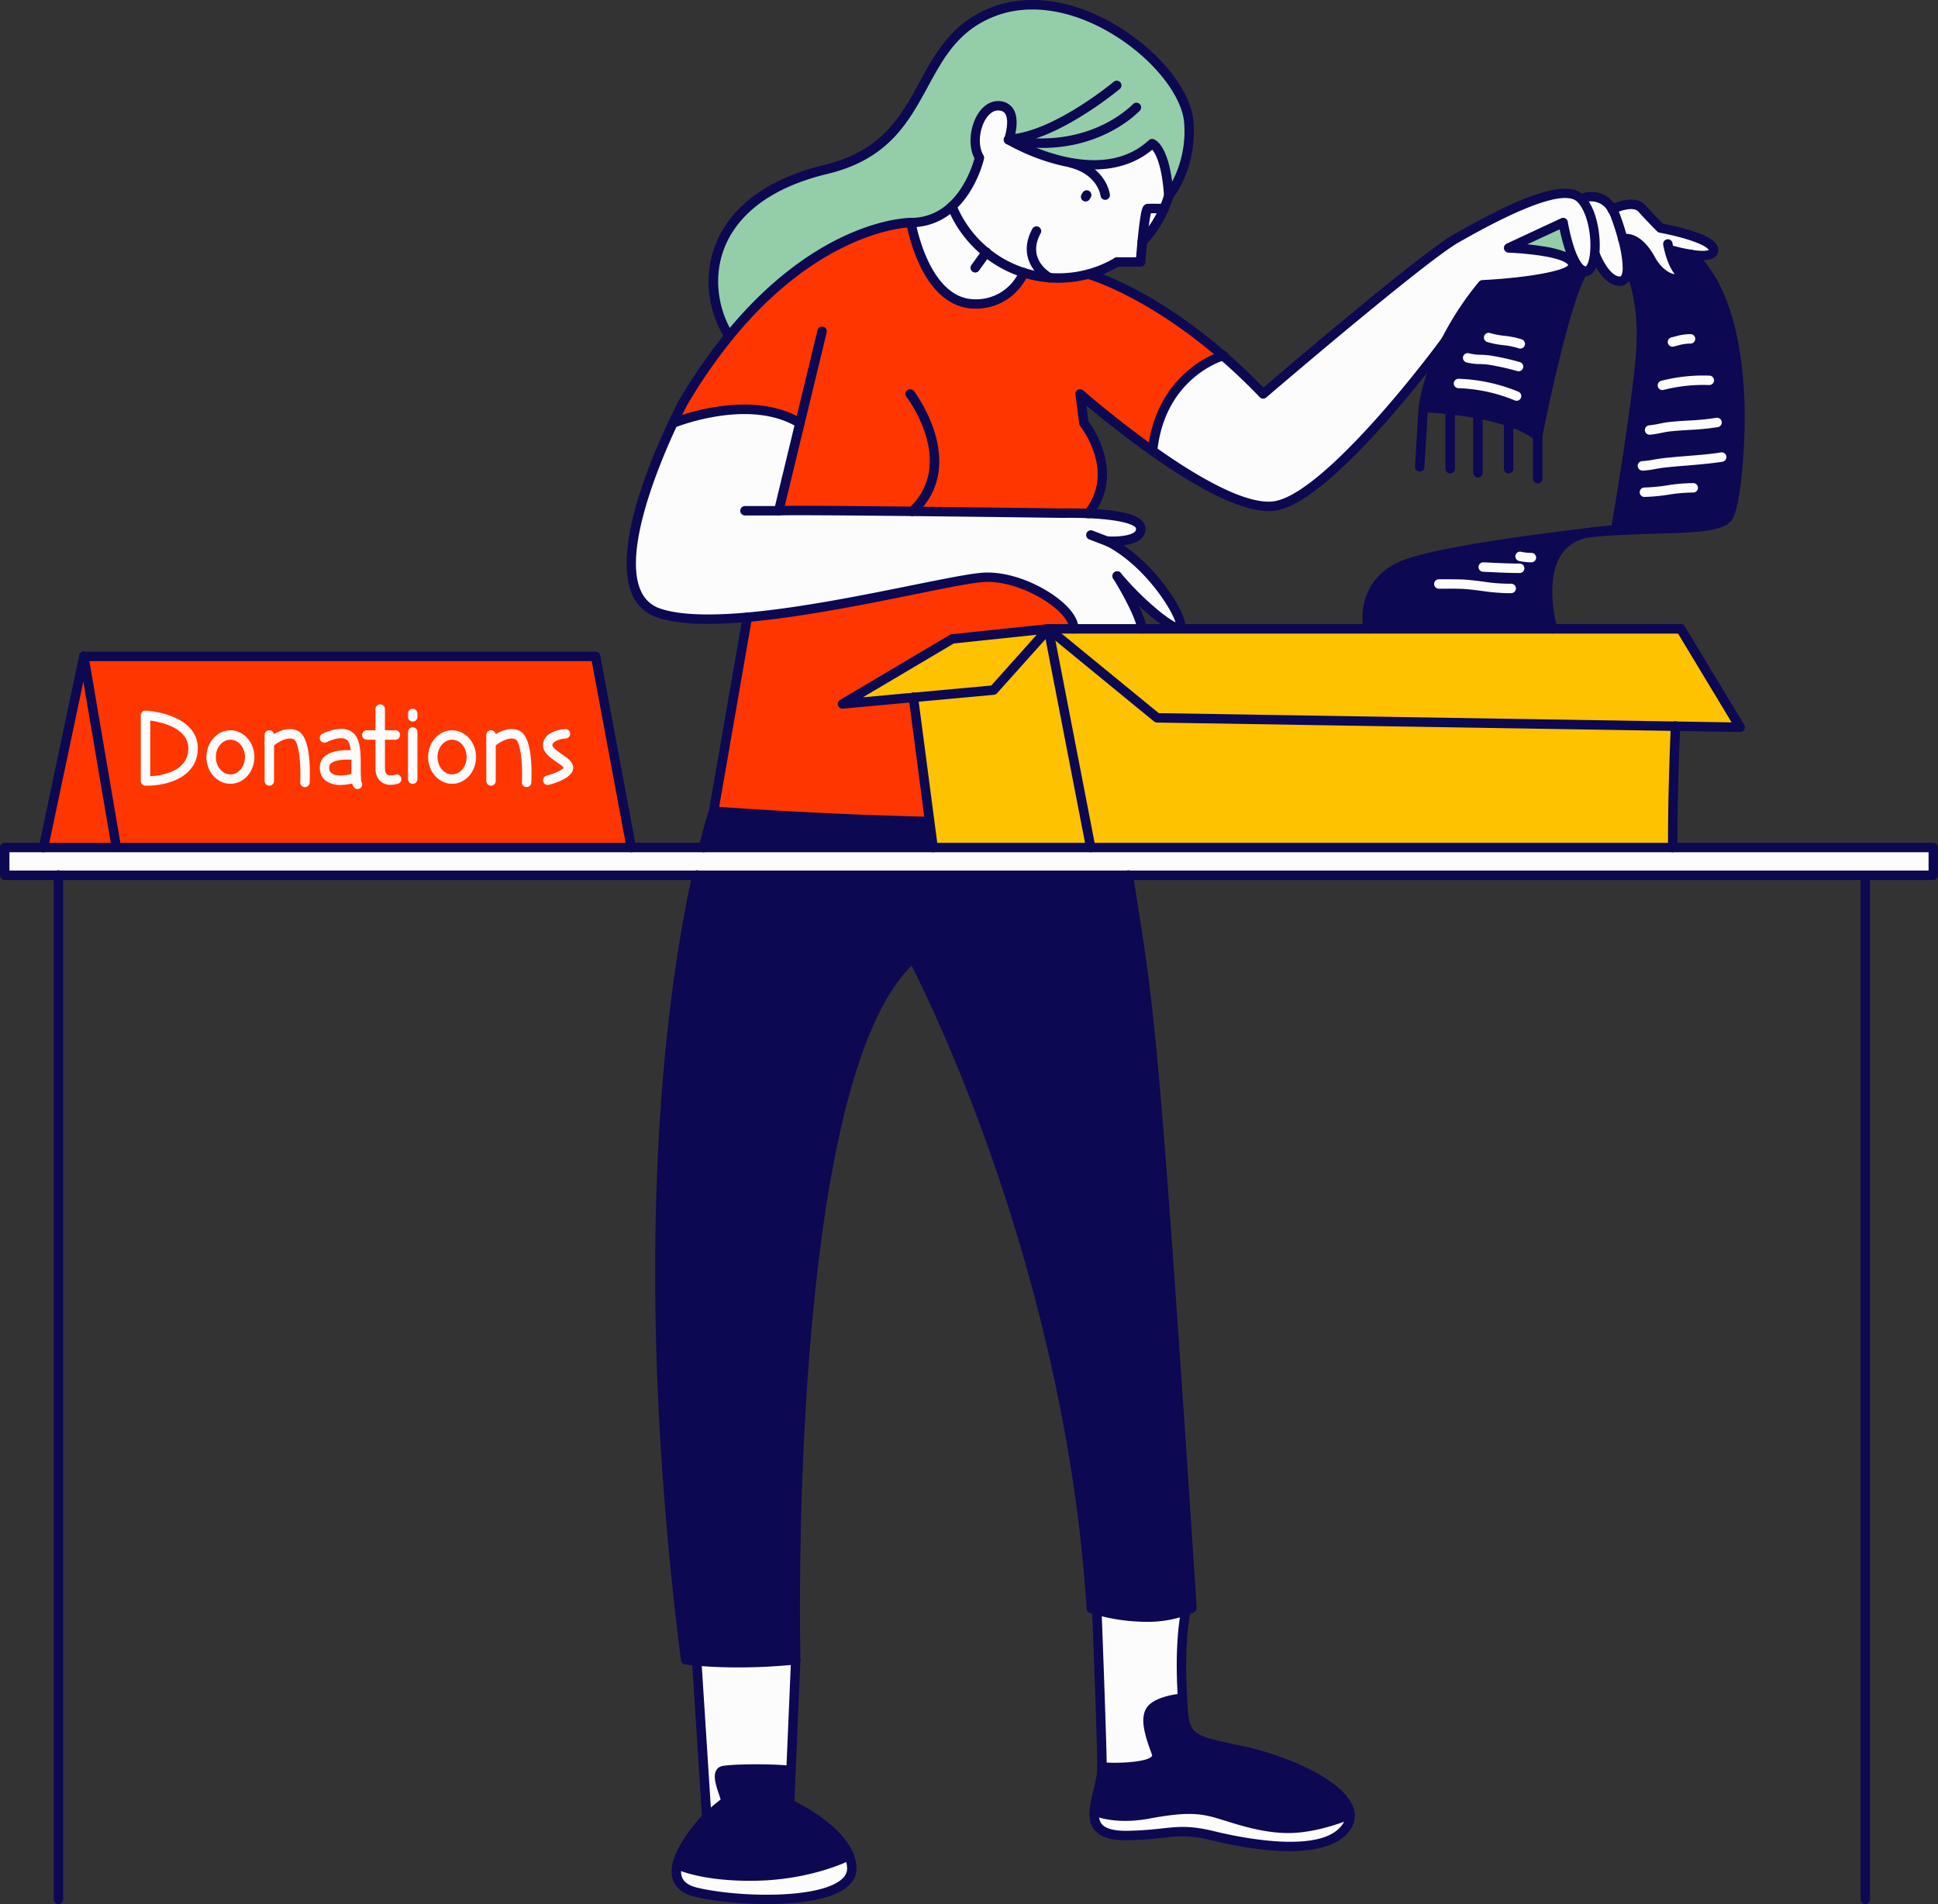 <svg xmlns="http://www.w3.org/2000/svg" width="1080" height="1061.1" viewBox="0 0 1080 1061.1"><rect x="0" y="0" width="1080" height="1061.1" fill="#333333" stroke="none"/><g id="Слой_2" data-name="Слой 2"><g id="donation03_333416962"><g id="donation03_333416962-2" data-name="donation03_333416962"><path d="M474.69 1041.12c.37 20.22-58.53 19.87-86.42 13.44-10.45-2.4-12.47-8.66-10.86-15.61.0.0 13.95 7.11 44.43 6.44S473.19 1034 473.19 1034A20.07 20.07.0 0 1 474.69 1041.12z" fill="#fcfcfc"/><path d="M473.19 1034s-20.87 10.72-51.35 11.38-44.43-6.44-44.43-6.44c2.79-12 16.45-26.14 16.45-26.14a134 134 0 0 1 10.31-8.66c1.56-1.13-7-16.31-1.12-17.48s30.67-1.16 37.75.0L440 1005.3S466.53 1017.35 473.19 1034z" fill="#0c0852"/><path d="M719.38 1018.82c15.76-.33 33-7.75 33-7.75h0a10.82 10.82.0 0 1-1.93 6.85c-11.53 17.41-53.55 10.17-74.07 5.15s-23.55-.72-47.74-.24c-16.16.31-19.39-5.68-18.78-13.76.0.0 10.78 5.35 30.29 1.71s28.19-3.19 38.36-.22S703.61 1019.17 719.38 1018.82z" fill="#fcfcfc"/><path d="M659 946.32c1.13 22.73 2.82 22.89 32.28 29 27.53 5.73 60 20.9 61.09 35.73h0s-17.2 7.42-33 7.75-30.73-5.3-40.9-8.26-18.85-3.41-38.36.22-30.29-1.71-30.29-1.71c.54-7.45 4.35-16.67 4.29-24.37.0.0 34 2.09 30.3-8s-7.19-20.44-2-25S659 946.32 659 946.32z" fill="#0c0852"/><path d="M658.7 940.4q.15 3.2.28 5.92s-11.33.83-16.53 5.39-1.72 14.93 2 25-30.3 8-30.3 8c-.1-16.05-2.86-87.49-2.86-87.49 8.11 2.28 30.73 7.42 49.69.2C661 897.41 657.39 911.74 658.7 940.4z" fill="#fcfcfc"/><path d="M443.44 924.9l-2.64 61.77c-7.08-1.16-31.9-1.17-37.75.0s2.68 16.35 1.12 17.48a134 134 0 0 0-10.31 8.66l-5.59-87.22A298.86 298.86.0 0 0 443.44 924.9z" fill="#fcfcfc"/><path d="M46.71 365.78 64.86 472.29H24.23L46.71 365.78z" fill="#ff3600"/><path d="M331.93 365.78 351.79 472.29H64.86L46.71 365.78H331.93z" fill="#ff3600"/><path d="M81.6 437.82H81a2.63 2.63.0 0 1-2.54-2.62V398.62a2.65 2.65.0 0 1 .81-1.91 2.62 2.62.0 0 1 2-.71c.68.0 16.78 1 24.67 9.78a16.57 16.57.0 0 1 4.26 12.41C109.33 432.68 94.26 437.82 81.6 437.82zm2.12-36.28v31c6.15-.33 20.49-2.44 21.19-14.61a11.27 11.27.0 0 0-2.93-8.6C97.26 404 88.26 402.16 83.72 401.54z" fill="#fcfcfc"/><path d="M128.4 436.78c-7.37.0-13.37-6.69-13.37-14.92s6-14.92 13.37-14.92 13.37 6.7 13.37 14.92S135.77 436.78 128.4 436.78zm0-24.58c-4.47.0-8.11 4.33-8.11 9.66s3.64 9.67 8.11 9.67 8.12-4.34 8.12-9.67S132.88 412.2 128.4 412.2z" fill="#fcfcfc"/><path d="M251.94 436.78c-7.37.0-13.37-6.69-13.37-14.92s6-14.92 13.37-14.92 13.37 6.7 13.37 14.92S259.31 436.78 251.94 436.78zm0-24.58c-4.48.0-8.12 4.33-8.12 9.66s3.64 9.67 8.12 9.67 8.11-4.34 8.11-9.67S256.41 412.2 251.94 412.2z" fill="#fcfcfc"/><path d="M150.09 437.82a2.63 2.63.0 0 1-2.63-2.63V409.57a2.63 2.63.0 0 1 5.26.0v25.62A2.63 2.63.0 0 1 150.09 437.82z" fill="#fcfcfc"/><path d="M169.93 438.62h-.14a2.62 2.62.0 0 1-2.49-2.76c.54-10.28-.82-22.62-3.62-23.89-4-1.78-10 2.48-11.83 4.11a2.63 2.63.0 0 1-3.52-3.91c.39-.35 9.63-8.54 17.51-5 7.46 3.37 7 23 6.71 28.95A2.64 2.64.0 0 1 169.93 438.62z" fill="#fcfcfc"/><path d="M273.63 437.82a2.63 2.63.0 0 1-2.63-2.63V409.57a2.63 2.63.0 0 1 5.26.0v25.62A2.63 2.63.0 0 1 273.63 437.82z" fill="#fcfcfc"/><path d="M293.47 438.62h-.15a2.62 2.62.0 0 1-2.48-2.76c.54-10.28-.82-22.62-3.62-23.89-4-1.78-10 2.48-11.83 4.11a2.63 2.63.0 0 1-3.52-3.91c.39-.35 9.63-8.54 17.51-5 7.46 3.37 7 23 6.71 28.95A2.64 2.64.0 0 1 293.47 438.62z" fill="#fcfcfc"/><path d="M199.28 439.69a2.66 2.66.0 0 1-2.25-1.25c-1.19-1.9-1.23-5.1-1.2-10.58.0-5.25.06-12.44-2-15-2.44-3.15-9.51-.47-11.8.72a2.63 2.63.0 0 1-2.42-4.67c.52-.27 12.75-6.5 18.37.72 3.12 4 3.08 11.59 3.05 18.28.0 2.9.0 6.87.42 7.8a2.62 2.62.0 0 1-2.22 4z" fill="#fcfcfc"/><path d="M189.9 437.41a13.54 13.54.0 0 1-8.38-2.38c-1.67-1.3-3.58-3.76-3.27-8.09a8 8 0 0 1 3-5.74c5.36-4.35 16.22-3 17.44-2.87a2.63 2.63.0 0 1-.7 5.21c-3.75-.5-10.71-.47-13.43 1.74a2.74 2.74.0 0 0-1.09 2c-.16 2.19.64 3.08 1.26 3.56 2.21 1.73 7.47 1.71 12.79-.05a2.63 2.63.0 0 1 1.64 5A30.51 30.51.0 0 1 189.9 437.41z" fill="#fcfcfc"/><path d="M217.62 437.34a8.12 8.12.0 0 1-5.36-1.78c-3.18-2.63-3.09-7-3-7.93V395.11a2.63 2.63.0 1 1 5.26.0v32.62c0 .08.0.15.0.23.0.63.06 2.68 1.14 3.56.87.71 2.58.75 4.82.11a2.63 2.63.0 0 1 1.44 5.05A15.59 15.59.0 0 1 217.62 437.34z" fill="#fcfcfc"/><path d="M220.33 412.2H204.42a2.63 2.63.0 0 1 0-5.26h15.91a2.63 2.63.0 0 1 0 5.26z" fill="#fcfcfc"/><path d="M230 436.78a2.63 2.63.0 0 1-2.63-2.63V407.92a2.63 2.63.0 0 1 5.26.0v26.23A2.63 2.63.0 0 1 230 436.78z" fill="#fcfcfc"/><path d="M230 402.08a2.63 2.63.0 0 1-2.63-2.63v-1.86a2.63 2.63.0 0 1 5.26.0v1.86A2.63 2.63.0 0 1 230 402.08z" fill="#fcfcfc"/><path d="M305.23 437.43a2.63 2.63.0 0 1-.68-5.17c4.28-1.14 8.77-3.24 9.57-4.44-.49-.8-2.63-2.28-3.95-3.19-3.7-2.55-7.89-5.44-7.55-9.92.46-6.06 7.86-8.15 12.16-8.43a2.63 2.63.0 1 1 .34 5.24c-2.2.16-7.09 1.27-7.26 3.59-.11 1.47 3.14 3.71 5.3 5.2 3.14 2.17 6.11 4.21 6.27 7.28.29 5.49-9.37 8.64-13.53 9.75A2.63 2.63.0 0 1 305.23 437.43z" fill="#fcfcfc"/><path d="M518 457.68 520 472.29H392c3.37-13.49 5.7-20.26 5.7-20.26s56.38 4.32 119.87 5.71z" fill="#0c0852"/><path d="M508.76 533.85c-73.88 64.67-65.32 391-65.32 391a298.86 298.86.0 0 1-55.17.69c-4-.36-6.18-.69-6.18-.69-28.75-227.48-7.5-374 6.27-437.15H628.79c11.45 74 13.2 67.83 35.48 408.25-1.09.52-2.19 1-3.32 1.41-19 7.22-41.58 2.08-49.69-.2-2-.54-3.08-.93-3.08-.93C595.53 696.1 508.76 533.85 508.76 533.85z" fill="#0c0852"/><path d="M1077.37 472.29V487.75H1039.49 628.79 388.36 32.58 2.63V472.29h21.6H64.86 351.79 391.97 519.96 607.85 932.16 1077.37z" fill="#fcfcfc"/><path d="M933.72 404.68h0c-.89 21.13-1.63 45.51-1.56 67.6H607.85L584.23 350.42 644.77 4e2z" fill="#ffc200"/><path d="M517.54 457.74C454.05 456.35 397.67 452 397.67 452l18.8-108.13c51.25-4.56 117.38-22 133-22.28 21.7-.39 49.41 17.25 48.93 28.8H584.23L530.67 356 469.5 392.28 509 388.65l9.07 69z" fill="#ff3600"/><path d="M434 284.61c6-.26 39.68.0 74.47.37 41.08.43 83.64 1 83.64 1s6.49-.16 14.46.18c12.31.54 28.16 2.31 29.06 7.77 1.5 9-18.46 7.6-18.46 7.6l.93.49v0c27 14.41 44.31 48 38.9 48H657c-5.2-.3-21.86-14.21-34.43-29.17.37.59 12.17 19.47 14 29.5H598.4c.48-11.55-27.23-29.19-48.93-28.8-15.62.3-81.75 17.72-133 22.28-19.94 1.78-37.63 1.6-49.21-2.29-32.93-11.06-5-78.71 7.74-105.78h0c.87-.35 42.53-17.28 70.75.0z" fill="#fcfcfc"/><path d="M584.23 350.42 553.68 384.55 508.96 388.65 469.5 392.27 530.67 356.02 584.23 350.42z" fill="#ffc200"/><path d="M584.23 350.42 607.85 472.29H519.96L518.03 457.68 508.96 388.65 553.68 384.55 584.23 350.42z" fill="#ffc200"/><path d="M936.63 350.42 969.71 405.26 933.72 404.69V404.68L644.77 4e2 584.23 350.42H598.4 636.5 657.03 762.57 865.16 936.63z" fill="#ffc200"/><path d="M865.16 350.42H762.57s-6.19-26.6 21.86-36.36c21-7.31 75.41-14.27 101.54-17.31C851.25 302.11 865.16 350.42 865.16 350.42z" fill="#0c0852"/><path d="M942.43 141.78c39.08 34.95 26.26 138.08 20.62 146.31s-35.7 5.28-74.11 8.31c7.08-.82 11.43-1.27 11.43-1.27s9.44-54 13.47-92.18-6.91-55.09-6.91-55.09h0a71.77 71.77.0 0 0-2.56-14.69s7.69-3 15.53 11.26 20.29 12.47 15.79 7.13c-2.95-3.5-4.71-9.12-5.57-12.58h0a107.76 107.76.0 0 0 12.32 2.79z" fill="#0c0852"/><path d="M930.1 139c.86 3.46 2.62 9.08 5.57 12.58 4.5 5.34-7.95 7.1-15.79-7.13s-15.53-11.26-15.53-11.26c-1.11-4.17-2.49-8.47-4-12.52a23.66 23.66.0 0 0-1.9-4.06s11.66-5.83 16.51-.42S925.31 127 925.31 127s29.6 5.3 29.6 12.31c0 3.52-6.26 3.41-12.48 2.44A107.76 107.76.0 0 1 930.11 139z" fill="#fcfcfc"/><path d="M906.91 147.86c.2 5.4-1 9-4.43 8.84-8.09-.32-13.56-15-13.56-15h-.26c1.08-9.59-1.12-23.94-7.58-30.84.0.0 10.91-5.15 17.39 5.75a23.66 23.66.0 0 1 1.9 4.06c1.49 4 2.87 8.35 4 12.52A71.77 71.77.0 0 1 906.91 147.86z" fill="#fcfcfc"/><path d="M878.72 147.47a8.63 8.63.0 0 0 3.74 3.45c-10.39 15.17-25.53 92-25.53 92-4.28-3.31-10-5.93-16.19-8a131.78 131.78.0 0 0-17.13-4.34c-5.51-1-10.84-1.79-15.46-2.3-8.75-1-14.94-1.2-14.94-1.2 2-13.62 7.07-26.59 12.68-37.51v-.06a172.18 172.18.0 0 1 20.29-30.86s50.37-2.51 50.39-10.92h0z" fill="#0c0852"/><path d="M878.72 147.47l-2.11.25c0-8.39-35.87-9.6-35.87-9.6L871.1 124S873.7 140 878.72 147.47z" fill="#94cea8"/><path d="M888.66 141.68c-.69 6-2.65 10.13-5.65 9.42a3.92 3.92.0 0 1-.55-.18 8.63 8.63.0 0 1-3.74-3.45C873.7 140 871.1 124 871.1 124l-30.36 14.1s35.87 1.21 35.87 9.6h0c0 8.41-50.39 10.92-50.39 10.92a172.18 172.18.0 0 0-20.29 30.86v.06c-1.92 2.61-63.45 86.17-94.64 92.21-16.39 3.16-45.07-13.6-68.93-30.52 4.52-43.06 39.25-53 39.25-53 7.24 6.26 14.73 13.33 22.36 21.29.0.0 88.58-76 107.78-86.79s58.86-33.09 69.37-21.89C887.54 117.74 889.74 132.09 888.66 141.68z" fill="#fcfcfc"/><path d="M508.45 285c-34.79-.37-68.51-.63-74.47-.37l11.78-48.78c-28.22-17.29-69.88-.36-70.75.0 3.24-6.9 5.5-11.17 5.5-11.17a301.4 301.4.0 0 1 25.82-37.37C457.91 124 507.67 124 507.67 124s7.47 45.38 35.79 45.38c20.42.0 27.09-17.43 27.09-17.43a64.06 64.06.0 0 0 14.27 2.78h0c1.66.12 3.34.18 5 .18a64 64 0 0 0 16.67-2.19v0s33.12 9.17 75 45.44c0 0-34.73 10-39.25 53-22.29-15.8-40.4-31.74-40.4-31.74l2.14 16.31s21.3 26.54 2.49 50.34c-8-.34-14.46-.18-14.46-.18S549.53 285.41 508.45 285z" fill="#ff3600"/><path d="M549.61 140.69A63.74 63.74.0 0 0 570.55 152s-6.67 17.43-27.09 17.43c-28.32.0-35.79-45.38-35.79-45.38a33.13 33.13.0 0 0 22.84-9A64.27 64.27.0 0 0 549.61 140.69z" fill="#fcfcfc"/><path d="M562.15 77.92s6.17-17.36-4.74-18.92-17.87 18.39-11.56 28.9c0 0-3.68 16.41-15.34 27.11a33.13 33.13.0 0 1-22.84 9s-49.76.0-101.34 63.26c-16.1-24.64-16.33-76 54.2-93 60.34-14.53 46.44-70 93.21-87.85s106.74 30.61 108.78 62C664.19 94 651.31 109 651.31 109 649.51 82.35 642 80 642 80 611.89 107.77 562.15 77.92 562.15 77.92z" fill="#94cea8"/><path d="M562.15 77.92S611.89 107.77 642 80c0 0 7.51 2.33 9.31 29a60.86 60.86.0 0 1-2.6 7.23s-7.18-.11-9.1.0c-1.12.06-2.31 10.16-3.12 18.58-.57 6-1 11.2-1 11.2h-13a63.75 63.75.0 0 1-32.66 8.94c-1.69.0-3.37-.06-5-.18h0A64.23 64.23.0 0 1 530.51 115c11.66-10.7 15.34-27.11 15.34-27.11-6.31-10.51.66-30.47 11.56-28.9S562.15 77.92 562.15 77.92z" fill="#fcfcfc"/><path d="M639.61 116.21c1.92-.11 9.1.0 9.1.0a64.38 64.38.0 0 1-12.21 18.58h0C637.3 126.37 638.49 116.27 639.61 116.21z" fill="#fcfcfc"/><path d="M351.79 474.92a2.63 2.63.0 0 1-2.58-2.15L329.75 368.41H49.82L67.45 471.85a2.63 2.63.0 0 1-5.18.88L44.12 366.22a2.61 2.61.0 0 1 .58-2.13 2.64 2.64.0 0 1 2-.93H331.93a2.62 2.62.0 0 1 2.58 2.14l19.87 106.51a2.66 2.66.0 0 1-2.59 3.11z" fill="#0c0852"/><path d="M24.24 474.92a2.57 2.57.0 0 1-.55-.06 2.62 2.62.0 0 1-2-3.11L44.14 365.24a2.63 2.63.0 1 1 5.14 1.08L26.8 472.83A2.62 2.62.0 0 1 24.24 474.92z" fill="#0c0852"/><path d="M636.5 137.42a2.59 2.59.0 0 1-1.8-.72 2.62 2.62.0 0 1-.12-3.71 60.82 60.82.0 0 0 14.21-24.75 2.63 2.63.0 0 1 5.05 1.48 65.54 65.54.0 0 1-2.72 7.53 66.59 66.59.0 0 1-12.71 19.34A2.62 2.62.0 0 1 636.5 137.42z" fill="#0c0852"/><path d="M584.82 157.37h-.21A66.45 66.45.0 0 1 548 142.74 67.07 67.07.0 0 1 528.07 116a2.57 2.57.0 0 1-.19-1 2.63 2.63.0 0 1 5.11-.86 61.75 61.75.0 0 0 18.27 24.5 61.08 61.08.0 0 0 20.09 10.82A62.05 62.05.0 0 0 585 152.13a2.62 2.62.0 0 1-.2 5.24z" fill="#0c0852"/><path d="M589.86 157.56c-1.74.0-3.5-.06-5.23-.19a2.63 2.63.0 0 1 .39-5.24 62.68 62.68.0 0 0 20.82-1.93 60.49 60.49.0 0 0 15.34-6.47 2.63 2.63.0 0 1 2.69 4.52 66.3 66.3.0 0 1-16.66 7A67.13 67.13.0 0 1 589.86 157.56z" fill="#0c0852"/><path d="M635.54 148.62h-13a2.63 2.63.0 0 1 0-5.26h10.59c.17-2.09.43-5.32.76-8.82.5-5.22 1-9.45 1.47-12.57.76-5.09 1.37-8.23 4.12-8.38 2-.11 9 0 9.29.0a2.63 2.63.0 0 1 0 5.26h0c-1.53.0-5.17-.07-7.41.0-.41 1.65-1.16 5.83-2.16 16.24-.56 5.93-.93 11.09-.94 11.14A2.62 2.62.0 0 1 635.54 148.62z" fill="#0c0852"/><path d="M615.91 111.36a2.63 2.63.0 0 1-2.61-2.3c-.07-.52-1.73-11.64-16.8-15.63a2.63 2.63.0 1 1 1.35-5.08c18.67 4.94 20.6 19.46 20.67 20.08a2.63 2.63.0 0 1-2.3 2.92z" fill="#0c0852"/><path d="M605 112.27a2.62 2.62.0 0 1-2.24-4l.54-.9a2.63 2.63.0 1 1 4.5 2.72l-.55.9A2.61 2.61.0 0 1 605 112.27z" fill="#0c0852"/><path d="M406.34 189.91a2.65 2.65.0 0 1-2.21-1.19c-7.87-12.06-13.39-32.25-5.24-52.76 5.91-14.89 21.29-34.64 61-44.21 31.65-7.62 42.28-27.15 52.55-46C521.35 29.39 530.53 12.51 552.8 4c21.36-8.16 47.84-3.71 72.63 12.2 22.67 14.55 38.63 35.48 39.71 52.09 1.72 26.33-11.28 41.76-11.83 42.4a2.63 2.63.0 0 1-4.62-1.53c-1.18-17.37-4.77-23.64-6.58-25.74-12.89 10.78-30.8 13.72-52 8.5A117.4 117.4.0 0 1 560.8 80.17 2.62 2.62.0 0 1 559.67 77c.84-2.37 2.74-9.94.59-13.5A4.15 4.15.0 0 0 557 61.6c-3.61-.51-6.21 2.52-7.44 4.37-3.5 5.26-5.07 14.63-1.5 20.58a2.58 2.58.0 0 1 .31 1.92c-.16.71-4 17.35-16.13 28.48a35.58 35.58.0 0 1-21.42 9.55c2.19 9.71 10.83 40.28 32.6 40.28A26.27 26.27.0 0 0 568.1 151a2.63 2.63.0 0 1 4.91 1.89c-.07.19-7.57 19.12-29.55 19.12-12.66.0-23.34-8.36-30.89-24.19a97.42 97.42.0 0 1-7.49-23.4 2.62 2.62.0 0 1 2.58-3 30.52 30.52.0 0 0 21.07-8.32c9.38-8.6 13.36-21.29 14.32-24.81-4-7.78-2.12-18.74 2.17-25.2 3.27-4.91 7.85-7.34 12.56-6.66a9.36 9.36.0 0 1 7 4.43c2.94 4.87 1.52 12.18.52 15.83a115.82 115.82.0 0 0 26.25 10.19c20.53 5 36.92 2.09 48.69-8.77a2.64 2.64.0 0 1 2.56-.57c1.39.43 7.79 3.5 10.42 23.7a60.82 60.82.0 0 0 6.7-32.58c-1-14.79-16.3-34.53-37.31-48-23.37-15-48.13-19.27-67.91-11.71-20.46 7.81-28.79 23.12-37.6 39.32-10.83 19.89-22 40.46-55.94 48.63-37.54 9-51.92 27.31-57.37 41-7.41 18.66-2.06 37.49 4.76 47.94a2.63 2.63.0 0 1-2.19 4.07z" fill="#0c0852"/><path d="M584.83 157.37h0a2.63 2.63.0 0 1-1.32-.35c-6.89-4-16.34-14.67-8.15-29.63a2.63 2.63.0 0 1 4.61 2.52c-7.48 13.65 3.65 21.1 6.11 22.52a2.65 2.65.0 0 1 1.38 2.32A2.62 2.62.0 0 1 584.83 157.37z" fill="#0c0852"/><path d="M598.41 353.05h-.11a2.63 2.63.0 0 1-2.52-2.73c.1-2.36-1.64-5.49-4.89-8.82-8.5-8.69-26.32-17.51-41.37-17.24-6.21.12-21.17 3.14-40.11 7-27.84 5.62-62.47 12.62-92.7 15.31-22.92 2-39.36 1.25-50.28-2.42a23 23 0 0 1-14.33-13.32c-4.38-10.26-7.54-36.38 20.52-96.07a2.63 2.63.0 1 1 4.75 2.24c-9.39 20-30.19 68.93-20.44 91.77a17.75 17.75.0 0 0 11.17 10.4c10.07 3.39 26.27 4.12 48.14 2.17 29.94-2.67 64.42-9.63 92.13-15.23 19.2-3.87 34.36-6.94 41-7.06 17.09-.34 36.08 9.46 45.23 18.82 4.33 4.43 6.54 8.82 6.38 12.71A2.63 2.63.0 0 1 598.41 353.05z" fill="#0c0852"/><path d="M375 238.45a2.63 2.63.0 0 1-2.38-3.75c3.24-6.88 5.47-11.1 5.56-11.28l.06-.1a304.4 304.4.0 0 1 26.05-37.7c51.77-63.5 101.29-64.23 103.37-64.23a2.63 2.63.0 1 1 0 5.25h0c-.48.0-49.23.89-99.3 62.3a298.45 298.45.0 0 0-25.56 37c-.26.5-2.43 4.65-5.43 11A2.62 2.62.0 0 1 375 238.45z" fill="#0c0852"/><path d="M856.93 245.55a2.66 2.66.0 0 1-1.61-.55c-3.71-2.87-8.9-5.43-15.41-7.59a127.32 127.32.0 0 0-16.79-4.25c-4.9-.93-10-1.69-15.26-2.27-8.55-1-14.68-1.19-14.74-1.19a2.62 2.62.0 0 1-2.51-3c1.76-12.15 6.11-25 12.94-38.33a2.63 2.63.0 1 1 4.68 2.4c-6 11.73-10.05 23.09-12 33.83 2.67.16 7 .47 12.17 1.06s10.63 1.39 15.65 2.33a133.77 133.77.0 0 1 17.48 4.44 65 65 0 0 1 13.57 6.08c3.27-16.06 15.83-75.46 25.15-89.07a2.62 2.62.0 1 1 4.33 3c-10 14.56-25 90.27-25.11 91a2.61 2.61.0 0 1-1.66 1.95A2.46 2.46.0 0 1 856.93 245.55z" fill="#0c0852"/><path d="M703.93 222.15a2.59 2.59.0 0 1-1.89-.81c-7.16-7.47-14.62-14.58-22.19-21.12-21.37-18.5-40.36-29.72-52.52-35.87-13.18-6.68-21.41-9-21.5-9a2.63 2.63.0 0 1 1.41-5.06c1.37.38 34.17 9.75 76 46 7.08 6.13 14.08 12.74 20.81 19.68 13.26-11.34 88.45-75.38 106.32-85.48 31.44-17.78 62-32.68 72.58-21.4 7 7.43 9.44 22.51 8.27 32.94-.63 5.52-2.16 9.17-4.54 10.84a5.23 5.23.0 0 1-4.33.83 6 6 0 0 1-.9-.28 9.32 9.32.0 0 1-3.4-2.43c-2.31 2.82-8.87 5.68-26.34 8-10.37 1.38-20.84 2.06-24.25 2.26a174.76 174.76.0 0 0-19.24 29.5 2.63 2.63.0 0 1-4.68-2.4 173.29 173.29.0 0 1 20.65-31.38 2.65 2.65.0 0 1 1.85-.9c26.6-1.33 46.07-5.38 47.87-8.37-.19-.48-1.91-3.21-15.64-5.28a174 174 0 0 0-17.67-1.63 2.63 2.63.0 0 1-1-5L870 121.63a2.64 2.64.0 0 1 2.34.07 2.61 2.61.0 0 1 1.36 1.89c0 .16 2.57 15.53 7.21 22.42a6.07 6.07.0 0 0 2.5 2.46l.19.06c.38-.09 1.84-1.75 2.45-7.14 1.06-9.39-1.22-22.71-6.88-28.76C870 102.82 827.09 127.05 813 135c-18.76 10.59-106.47 85.74-107.36 86.5A2.62 2.62.0 0 1 703.93 222.15zm147.17-86c2.48.24 5.22.56 8 1a59 59 0 0 1 13.48 3.31 100.06 100.06.0 0 1-3.41-12.67z" fill="#0c0852"/><path d="M902.66 159.33h-.29c-9.55-.37-15.29-15-15.91-16.71a2.63 2.63.0 1 1 4.92-1.84c1.27 3.39 6 13.1 11.2 13.3.49.0.61-.11.7-.2.57-.57 1.13-2.42 1-5.91a69.85 69.85.0 0 0-2.48-14.12c-1-3.85-2.37-8.1-3.9-12.28a21.41 21.41.0 0 0-1.7-3.63 10.66 10.66.0 0 0-14-4.71 2.63 2.63.0 0 1-2.23-4.76c4.52-2.13 14.67-3.46 20.77 6.78a26.14 26.14.0 0 1 2.11 4.52c1.59 4.32 3 8.73 4 12.74a74.32 74.32.0 0 1 2.65 15.26c.17 4.74-.66 8-2.55 9.83A6 6 0 0 1 902.66 159.33z" fill="#0c0852"/><path d="M948.79 145a44.72 44.72.0 0 1-6.77-.62 108.68 108.68.0 0 1-12.66-2.86 2.63 2.63.0 0 1 1.5-5 105.6 105.6.0 0 0 12 2.71c6.76 1.06 8.89.33 9.41.06-.29-.54-2.17-3-13.28-6.29-7-2.05-14-3.32-14.11-3.33a2.7 2.7.0 0 1-1.39-.72c-.06-.06-5.59-5.56-10.43-11-2.88-3.2-10.83-.26-13.38 1a2.63 2.63.0 1 1-2.35-4.7c1.37-.69 13.61-6.54 19.64.17 3.85 4.29 8.14 8.65 9.66 10.18 2.15.41 8.16 1.62 14.26 3.44 11.54 3.43 16.68 6.91 16.68 11.3a4.87 4.87.0 0 1-1.75 3.81C954.34 144.37 952.07 145 948.79 145z" fill="#0c0852"/><path d="M933.82 158.1c-4.75.0-11.49-3.78-16.24-12.41-3.49-6.33-6.75-8.71-8.88-9.6a5.36 5.36.0 0 0-3.48-.44 2.59 2.59.0 0 1-3.36-1.52 2.66 2.66.0 0 1 1.54-3.41c.39-.16 9.93-3.63 18.78 12.44 4 7.27 8.86 9.36 11.13 9.66-3-3.77-4.76-9.22-5.76-13.2-.47-1.9-.68-3.2-.69-3.25a2.62 2.62.0 1 1 5.18-.85s.2 1.15.61 2.83c.74 2.94 2.37 8.36 5 11.52 2.07 2.45 1.65 4.46 1.23 5.44a5.08 5.08.0 0 1-4.7 2.79zm.19-4.32h0z" fill="#0c0852"/><path d="M762.57 353a2.62 2.62.0 0 1-2.56-2c-2.32-10-.39-31.1 23.56-39.43 21.67-7.55 78.61-14.71 102.09-17.44a2.63 2.63.0 1 1 .61 5.22c-23.31 2.71-79.8 9.81-101 17.18-25.41 8.84-20.38 32.29-20.16 33.29a2.64 2.64.0 0 1-2 3.15A3 3 0 0 1 762.57 353z" fill="#0c0852"/><path d="M886.19 299.35a2.63 2.63.0 0 1-.31-5.24l2.75-.32a2.63 2.63.0 1 1 .57 5.23c-.85.09-1.75.19-2.68.31z" fill="#0c0852"/><path d="M888.94 299a2.63 2.63.0 0 1-.3-5.24c4.27-.49 7.55-.85 9.48-1.06 1.72-10 9.56-56.45 13.1-90.06 3.89-36.86-6.39-53.22-6.49-53.38a2.63 2.63.0 0 1 4.41-2.86c.46.72 11.38 18.11 7.31 56.79-4 37.85-13.39 91.82-13.49 92.36a2.64 2.64.0 0 1-2.32 2.17s-4.34.45-11.4 1.26A1.51 1.51.0 0 1 888.94 299zm11.43-3.9h0z" fill="#0c0852"/><path d="M865.16 353.05a2.65 2.65.0 0 1-2.53-1.9c-.32-1.13-7.84-27.87 2.85-44.6 4.36-6.81 11.08-11 20-12.38a3.54 3.54.0 0 1 .47-.07c.89-.13 1.83-.24 2.78-.32h.1c12.5-1 24.07-1.34 34.27-1.65 18.65-.57 34.75-1.07 37.8-5.52 2.32-3.38 7-30.14 6-61.57-1.54-49.2-15.1-71.37-26.21-81.31a2.62 2.62.0 1 1 3.5-3.91c21.51 19.23 27.08 56.87 28 85.05.65 21-2 57.47-6.93 64.71-4.55 6.65-19.44 7.11-42 7.8-10.17.31-21.69.66-34.1 1.64h-.1c-.84.07-1.67.16-2.45.28h-.16-.07c-7.39 1.14-12.93 4.51-16.45 10-9.42 14.72-2.31 40.07-2.24 40.32a2.62 2.62.0 0 1-1.8 3.25A2.57 2.57.0 0 1 865.16 353.05zm21-53.7z" fill="#0c0852"/><path d="M607.85 474.92a2.64 2.64.0 0 1-2.58-2.13L581.65 350.92a2.63 2.63.0 0 1 2.58-3.13h352.4a2.63 2.63.0 0 1 0 5.26H587.41l23 118.74a2.63 2.63.0 0 1-2.08 3.08A2.92 2.92.0 0 1 607.85 474.92z" fill="#0c0852"/><path d="M932.16 474.92a2.62 2.62.0 0 1-2.62-2.62c-.07-19 .46-41.75 1.55-67.72a2.63 2.63.0 1 1 5.25.22c-1.09 25.89-1.61 48.6-1.55 67.48a2.64 2.64.0 0 1-2.62 2.64z" fill="#0c0852"/><path d="M969.71 407.89h0l-36-.58h-.25l-288.7-4.67a2.62 2.62.0 0 1-1.63-.6l-58.59-48L555.63 386.3a2.59 2.59.0 0 1-1.71.87l-84.18 7.72a2.63 2.63.0 0 1-1.58-4.88l61.17-36.25a2.7 2.7.0 0 1 1.07-.35l53.55-5.6a2.65 2.65.0 0 1 1.13.12 2.53 2.53.0 0 1 .81.46l59.84 49 288 4.66H934l31 .5-30.63-50.78a2.63 2.63.0 0 1 4.5-2.72L972 403.91a2.62 2.62.0 0 1-2.25 4zM531.52 358.57l-50.65 30L552.41 382l25.32-28.29z" fill="#0c0852"/><path d="M520 474.92a2.62 2.62.0 0 1-2.6-2.29l-11-83.64a2.63 2.63.0 1 1 5.21-.68l11 83.64a2.61 2.61.0 0 1-2.26 2.94A2.07 2.07.0 0 1 520 474.92z" fill="#0c0852"/><path d="M1077.37 490.38H2.63A2.63 2.63.0 0 1 0 487.75V472.29a2.63 2.63.0 0 1 2.63-2.63H1077.37a2.63 2.63.0 0 1 2.63 2.63v15.46A2.63 2.63.0 0 1 1077.37 490.38zM5.25 485.12h1069.5v-10.2H5.25z" fill="#0c0852"/><path d="M791.2 262.77H791a2.62 2.62.0 0 1-2.46-2.78l2-33.06a2.63 2.63.0 1 1 5.25.32l-2 33.06A2.63 2.63.0 0 1 791.2 262.77z" fill="#0c0852"/><path d="M856.93 269.34a2.62 2.62.0 0 1-2.63-2.62v-23.8a2.63 2.63.0 0 1 5.26.0v23.8A2.62 2.62.0 0 1 856.93 269.34z" fill="#0c0852"/><path d="M840.74 263.82a2.63 2.63.0 0 1-2.63-2.63V234.92a2.63 2.63.0 1 1 5.25.0v26.27A2.62 2.62.0 0 1 840.74 263.82z" fill="#0c0852"/><path d="M823.61 266.07a2.62 2.62.0 0 1-2.63-2.62V230.58a2.63 2.63.0 1 1 5.25.0v32.87A2.62 2.62.0 0 1 823.61 266.07z" fill="#0c0852"/><path d="M808.15 263.82a2.63 2.63.0 0 1-2.63-2.63V228.28a2.63 2.63.0 1 1 5.26.0v32.91A2.63 2.63.0 0 1 808.15 263.82z" fill="#0c0852"/><path d="M606.54 288.8a2.65 2.65.0 0 1-1.86-.77 2.62 2.62.0 0 1-.14-3.55c7.15-9.1 9-19.69 5.35-31.47A52.08 52.08.0 0 0 602 237.47a2.58 2.58.0 0 1-.56-1.3l-2.13-16.31a2.62 2.62.0 0 1 4.34-2.31c.18.16 18.27 16 40.18 31.56 31.19 22.11 54.32 32.51 66.91 30.09 23.7-4.59 69.58-59.41 93-91.11a1.23 1.23.0 0 0-.12.2l4.66 2.44c-.07.12-.19.31-.28.43-6.58 8.92-65.09 87.17-96.23 93.2-14.24 2.74-38.1-7.67-71-31-15.09-10.69-28.38-21.55-35.38-27.44l1.15 8.83a57.65 57.65.0 0 1 8.3 16.51c4.15 13.43 2 26.05-6.26 36.5-.06.08-.13.15-.2.23A2.66 2.66.0 0 1 606.54 288.8z" fill="#0c0852"/><path d="M636.49 353.05a2.64 2.64.0 0 1-2.58-2.17c-1.68-9.41-13.12-27.79-13.61-28.57a2.63 2.63.0 0 1 4.46-2.78c1.27 2 12.49 20.2 14.32 30.43a2.61 2.61.0 0 1-2.12 3A2.5 2.5.0 0 1 636.49 353.05z" fill="#0c0852"/><path d="M657 352.72h-.23c-6.81-.4-24.59-16.19-36.28-30.11a2.63 2.63.0 0 1 3.94-3.47l.08.09C636.08 333 649.39 344 655.09 346.79c-2.33-7.8-17.31-31.27-38.2-42.43a2.63 2.63.0 1 1 2.48-4.63C644.21 313 662.25 343 660.5 350A3.52 3.52.0 0 1 657 352.72z" fill="#0c0852"/><path d="M618.07 304.65a2.62 2.62.0 0 1-1.2-.29l-.41-.22-.49-.25a2.63 2.63.0 0 1 1.36-5c5 .35 13-.27 15.22-2.73a1.93 1.93.0 0 0 .47-1.82c-.2-1.23-5.38-4.64-26.59-5.58-7.77-.33-14.21-.17-14.28-.17-.52.0-43.12-.59-83.73-1-43.64-.47-69.34-.59-74.32-.37a2.66 2.66.0 0 1-2.15-1 2.6 2.6.0 0 1-.52-2.28l24.16-1e2a2.63 2.63.0 0 1 5.11 1.24l-23.36 96.7c11.65-.13 44.2.16 71.14.44 40.61.43 83.22 1 83.64 1 .17.0 6.58-.15 14.54.18 14 .62 30.28 2.32 31.55 10a7.15 7.15.0 0 1-1.78 6.21c-3.75 4.12-12.55 4.58-17 4.53A2.7 2.7.0 0 1 618.07 304.65z" fill="#0c0852"/><path d="M434 287.24H415.16a2.63 2.63.0 0 1 0-5.26H434a2.63 2.63.0 0 1 0 5.26z" fill="#0c0852"/><path d="M642.32 253.89a2.62 2.62.0 0 1-2.63-2.62 2.83 2.83.0 0 1 0-.29c2.42-23.1 13.42-36.89 22.23-44.38a55.9 55.9.0 0 1 18.9-10.89 2.62 2.62.0 1 1 1.46 5h0c-1.35.4-33.08 10.09-37.36 50.75A2.64 2.64.0 0 1 642.32 253.89z" fill="#0c0852"/><path d="M445.76 238.46a2.64 2.64.0 0 1-1.37-.39c-26.39-16.16-66.19-.69-68.34.16a2.63 2.63.0 0 1-2.91-4.26h0a2.54 2.54.0 0 1 .89-.58 122.53 122.53.0 0 1 26.08-6.82c19-2.8 34.83-.43 47 7a2.63 2.63.0 0 1-1.37 4.87z" fill="#0c0852"/><path d="M517.54 460.37h-.06c-62.83-1.38-119.44-5.68-120-5.72a2.63 2.63.0 0 1-2.38-3.07l18.8-108.13a2.62 2.62.0 0 1 5.17.9l-18.3 105.27c12.31.89 62.22 4.3 116.84 5.5a2.63 2.63.0 0 1-.06 5.25z" fill="#0c0852"/><path d="M508.45 287.61a2.62 2.62.0 0 1-1.8-4.54c26.6-25-1.21-61.57-1.5-61.94a2.63 2.63.0 1 1 4.16-3.22c.31.41 31 40.79.94 69A2.66 2.66.0 0 1 508.45 287.61z" fill="#0c0852"/><path d="M543.46 151.86a2.64 2.64.0 0 1-2.13-4.17l6.15-8.53a2.63 2.63.0 1 1 4.26 3.07l-6.15 8.53A2.6 2.6.0 0 1 543.46 151.86z" fill="#0c0852"/><path d="M580.8 82.43a98.08 98.08.0 0 1-19.16-1.94 2.63 2.63.0 1 1 1-5.15c23 4.54 40.45-.42 51.06-5.38 11.54-5.4 17.72-12 17.78-12a2.63 2.63.0 0 1 3.86 3.56C634.45 62.48 615.57 82.43 580.8 82.43z" fill="#0c0852"/><path d="M562.88 80.2a2.63 2.63.0 0 1-.17-5.25c24.64-1.68 57.79-29.25 58.12-29.52a2.63 2.63.0 0 1 3.38 4 198.18 198.18.0 0 1-20.45 14.62c-15.88 9.94-29.57 15.36-40.7 16.12z" fill="#0c0852"/><path d="M618.13 304.67a2.65 2.65.0 0 1-1-.19l-10.22-3.93a2.63 2.63.0 0 1 1.88-4.91L619 299.57l.11.05a2.62 2.62.0 0 1-1 5.05z" fill="#0c0852"/><path d="M411.26 929.16c-10.18.0-18.14-.5-23.22-1-4-.36-6.25-.68-6.34-.7a2.63 2.63.0 0 1-2.22-2.27c-28.49-225.4-8.27-371.2 6.32-438a2.63 2.63.0 1 1 5.13 1.12c-14.47 66.32-34.5 210.77-6.49 434.25 1 .11 2.37.26 4.06.41a293.66 293.66.0 0 0 52.26-.45c-.28-14.29-1.33-88.9 5-169.1C455.25 633.7 475.86 559.16 507 531.87a46.63 46.63.0 0 1 19.23-10.48 2.63 2.63.0 0 1 1.28 5.1 41.35 41.35.0 0 0-17 9.34C438.37 599 446 921.58 446.07 924.83a2.64 2.64.0 0 1-2.37 2.69C431.41 928.75 420.44 929.16 411.26 929.16z" fill="#0c0852"/><path d="M392 474.92a2.8 2.8.0 0 1-.64-.08 2.63 2.63.0 0 1-1.91-3.19c3.36-13.45 5.67-20.2 5.77-20.48a2.63 2.63.0 0 1 5 1.71c0 .07-2.34 6.85-5.64 20.05A2.63 2.63.0 0 1 392 474.92z" fill="#0c0852"/><path d="M638.63 903.76a107.5 107.5.0 0 1-28.09-4c-2-.56-3.18-1-3.23-1a2.64 2.64.0 0 1-1.76-2.32c-6.5-103.06-33.1-195.8-54.26-255.46-22.94-64.68-44.63-105.49-44.84-105.89a2.63 2.63.0 1 1 4.63-2.48c.22.41 22.05 41.49 45.12 106.51 21.17 59.65 47.74 152.21 54.48 255.19l1.28.37c8.44 2.37 30 7.15 48.06.28.5-.19 1-.39 1.51-.61C641.15 583 638 563.2 628.77 504.59c-.8-5.11-1.66-10.52-2.57-16.44a2.63 2.63.0 1 1 5.19-.8c.92 5.91 1.77 11.32 2.57 16.43 9.3 58.89 12.43 78.73 32.93 392.05a2.62 2.62.0 0 1-1.5 2.55c-1.22.58-2.37 1.06-3.52 1.49A65.41 65.41.0 0 1 638.63 903.76z" fill="#0c0852"/><path d="M427.38 1061c-15.05.0-30.11-1.7-39.7-3.91-5.47-1.26-9.33-3.63-11.47-7.06-2-3.16-2.43-7.1-1.36-11.71 2.55-11 13.25-23.18 16.31-26.51l-5.51-86.08a2.63 2.63.0 1 1 5.24-.34l5.59 87.22a2.65 2.65.0 0 1-.73 2c-.13.13-13.19 13.74-15.78 24.9-.74 3.2-.51 5.8.7 7.74 1.37 2.2 4.13 3.79 8.19 4.72 23 5.31 66.62 6.26 79.8-4.43 2.34-1.89 3.45-4 3.41-6.4a17.61 17.61.0 0 0-1.32-6.19c-6.2-15.5-31.57-27.18-31.82-27.29a2.63 2.63.0 0 1-1.54-2.51l3.43-80.39a2.66 2.66.0 0 1 2.73-2.51 2.62 2.62.0 0 1 2.51 2.74l-3.35 78.66c6 3 26.85 14.17 32.92 29.35a22.6 22.6.0 0 1 1.69 8c.07 4.08-1.72 7.64-5.35 10.58C463.41 1058.59 445.41 1061 427.38 1061z" fill="#0c0852"/><path d="M718.57 1031.54c-15.9.0-33-3.51-42.85-5.92-12.82-3.13-18.31-2.53-27.4-1.54-4.9.54-11 1.2-19.66 1.37-8.83.16-14.79-1.49-18.18-5.07-2.58-2.73-3.65-6.5-3.27-11.51a71.15 71.15.0 0 1 2.12-11.2c1.08-4.44 2.19-9 2.17-12.95-.11-15.83-2.84-86.69-2.87-87.41a2.61 2.61.0 0 1 2.52-2.72 2.65 2.65.0 0 1 2.73 2.52c0 .72 2.77 71.67 2.87 87.57.0 4.58-1.16 9.49-2.32 14.23a67.8 67.8.0 0 0-2 10.35c-.27 3.51.32 5.89 1.85 7.5 2.29 2.42 7.09 3.58 14.25 3.44 8.44-.17 14.16-.79 19.2-1.34 9.33-1 15.5-1.69 29.22 1.65s59.9 13.12 71.26-4a8.22 8.22.0 0 0 1.5-5.23c-.75-10.31-24.64-26.17-59-33.33l-.75-.16c-15.08-3.13-22.65-4.71-27.32-8.82-5.15-4.53-5.75-11.49-6.3-22.48l-.27-5.93c-1.32-28.72 2.17-43.14 2.32-43.74a2.63 2.63.0 1 1 5.1 1.27c0 .13-3.45 14.39-2.17 42.23l.27 5.92c1 20.5 1 20.5 29.44 26.41l.75.15c25.47 5.31 61.91 20.64 63.18 38.12a13.43 13.43.0 0 1-2.36 8.49C746.47 1028.64 733 1031.54 718.57 1031.54z" fill="#0c0852"/><path d="M393.86 1015.44a2.63 2.63.0 0 1-1.79-4.55c.22-.21 5.12-4.77 9.52-8.1-.23-.85-.65-2.13-1-3.15-1.55-4.66-3.31-9.94-1.42-13.18a4.87 4.87.0 0 1 3.36-2.36c6.19-1.25 31.14-1.26 38.69.0a2.63 2.63.0 0 1-.85 5.19c-6.8-1.12-31-1.14-36.72.0-.5 1.46 1.19 6.54 1.92 8.75 1.4 4.22 2.25 6.76.13 8.3-4.36 3.15-10 8.4-10.06 8.45A2.64 2.64.0 0 1 393.86 1015.44z" fill="#0c0852"/><path d="M621.06 987.51c-4 0-6.92-.18-7.1-.19a2.63 2.63.0 1 1 .33-5.24c11.51.7 25.35-.42 27.62-3.46.12-.17.28-.37.0-1-3.58-9.78-8-21.94-1.23-27.89 5.79-5.08 17.56-6 18.06-6a2.63 2.63.0 0 1 .39 5.24c-2.91.22-11.28 1.49-15 4.75-4.09 3.57.0 14.73 2.71 22.12a6.14 6.14.0 0 1-.77 6c-1.53 2-5.13 4.86-18.61 5.58C625.23 987.47 623 987.51 621.06 987.51z" fill="#0c0852"/><path d="M718 1021.46c-13.14.0-25.74-3.91-35-6.79-1.86-.57-3.6-1.11-5.22-1.59-9.4-2.74-17.36-3.4-37.15.29-20.14 3.75-31.47-1.71-31.94-2a2.63 2.63.0 0 1 2.32-4.71h0c.11.0 10.39 4.9 28.66 1.49 20.71-3.86 29.58-3.09 39.58-.16 1.65.48 3.42 1 5.3 1.61 9.8 3 22 6.81 34.8 6.54 15.08-.32 31.81-7.46 32-7.54a2.63 2.63.0 0 1 2.08 4.83c-.72.31-17.85 7.62-33.94 8z" fill="#0c0852"/><path d="M417.8 1048.06c-28 0-41-6.49-41.58-6.77a2.63 2.63.0 0 1 2.38-4.69c.21.11 14 6.79 43.19 6.16 29.45-.64 50-11 50.2-11.09a2.63 2.63.0 1 1 2.4 4.67c-.87.45-21.76 11-52.49 11.67C420.5 1048.05 419.13 1048.06 417.8 1048.06z" fill="#0c0852"/><path d="M1039.49 1061.1a2.63 2.63.0 0 1-2.63-2.63V487.75a2.63 2.63.0 1 1 5.26.0v570.72A2.63 2.63.0 0 1 1039.49 1061.1z" fill="#0c0852"/><path d="M32.58 1061.1a2.63 2.63.0 0 1-2.63-2.63V487.75a2.63 2.63.0 1 1 5.25.0v570.72A2.62 2.62.0 0 1 32.58 1061.1z" fill="#0c0852"/><path d="M840.48 330.55a114.1 114.1.0 0 1-14.66-1.26c-3.73-.48-7.58-1-11.32-1.15-3-.13-6.08-.11-9.07-.09H802a2.63 2.63.0 1 1 0-5.25h3.36c3.05.0 6.21.0 9.34.1 4 .18 7.92.69 11.76 1.19a95.53 95.53.0 0 0 15.73 1.18 2.63 2.63.0 0 1 .19 5.25C841.77 330.54 841.12 330.55 840.48 330.55z" fill="#fcfcfc"/><path d="M846.88 319.31c-5.36.0-10.72-.26-15.91-.5l-4.52-.21a2.62 2.62.0 0 1-2.51-2.73 2.66 2.66.0 0 1 2.74-2.52l4.54.21c5.13.24 10.43.49 15.66.49a2.63 2.63.0 0 1 0 5.26z" fill="#fcfcfc"/><path d="M853.54 313.35h-.16-.74a32.64 32.64.0 0 1-6.06-.74 2.63 2.63.0 1 1 1.3-5.09 28.44 28.44.0 0 0 5 .58h.76a2.63 2.63.0 0 1-.15 5.25z" fill="#fcfcfc"/><path d="M916.24 276.92a2.63 2.63.0 0 1 0-5.25 99.74 99.74.0 0 0 12.82-1.21 94 94 0 0 1 14.57-1.25 2.63 2.63.0 0 1-.06 5.26h-.06a88 88 0 0 0-13.73 1.19 102.15 102.15.0 0 1-13.52 1.26z" fill="#fcfcfc"/><path d="M915.18 262.21a2.63 2.63.0 0 1-.1-5.25 54.64 54.64.0 0 0 6.79-.89c1.63-.28 3.32-.58 5-.76 4.24-.48 8.57-.84 12.76-1.18 6.38-.51 13-1 19.3-2a2.63 2.63.0 1 1 .82 5.19c-6.52 1-13.22 1.57-19.7 2.1-4.14.34-8.43.69-12.59 1.16-1.51.17-3.05.43-4.68.72a58.69 58.69.0 0 1-7.47 1z" fill="#fcfcfc"/><path d="M919.39 242.24a2.62 2.62.0 0 1-.23-5.24 54.94 54.94.0 0 0 5.59-.91c1.8-.36 3.66-.73 5.56-.93 3.51-.39 7.09-.6 10.55-.81a136.44 136.44.0 0 0 15.55-1.53 2.63 2.63.0 1 1 .92 5.18 139.22 139.22.0 0 1-16.15 1.59c-3.4.21-6.91.42-10.3.79-1.68.18-3.35.51-5.12.86a57.38 57.38.0 0 1-6.14 1z" fill="#fcfcfc"/><path d="M926.39 217.37a2.63 2.63.0 0 1-.69-5.16 94.5 94.5.0 0 1 27.06-2.89 2.63 2.63.0 0 1-.09 5.25h-.09a89.06 89.06.0 0 0-25.49 2.71A2.74 2.74.0 0 1 926.39 217.37z" fill="#fcfcfc"/><path d="M932 193.2a2.63 2.63.0 0 1-.58-5.19c.73-.16 1.46-.35 2.21-.54a28.78 28.78.0 0 1 8.68-1.27 2.63 2.63.0 0 1-.3 5.25 24.4 24.4.0 0 0-7.08 1.11c-.79.2-1.58.4-2.35.58A2.86 2.86.0 0 1 932 193.2z" fill="#fcfcfc"/><path d="M845.13 223.33a2.67 2.67.0 0 1-1-.21 89.83 89.83.0 0 0-31.23-6.8 2.63 2.63.0 1 1 .07-5.25 95.7 95.7.0 0 1 33.21 7.21 2.63 2.63.0 0 1-1 5.05z" fill="#fcfcfc"/><path d="M846.18 206.86a2.55 2.55.0 0 1-.72-.1 140.73 140.73.0 0 0-15.82-3.52 41.94 41.94.0 0 0-4.61-.36 29.91 29.91.0 0 1-8-1 2.63 2.63.0 0 1 1.63-5 25.82 25.82.0 0 0 6.62.8 47.68 47.68.0 0 1 5.23.42 144.38 144.38.0 0 1 16.42 3.66 2.62 2.62.0 0 1-.71 5.15z" fill="#fcfcfc"/><path d="M847.23 194.25a2.73 2.73.0 0 1-.89-.15 41.4 41.4.0 0 0-8.66-1.77 49.39 49.39.0 0 1-8.77-1.71 2.63 2.63.0 1 1 1.61-5 44.75 44.75.0 0 0 7.85 1.51 46.12 46.12.0 0 1 9.75 2 2.63 2.63.0 0 1-.89 5.1z" fill="#fcfcfc"/></g></g></g></svg>